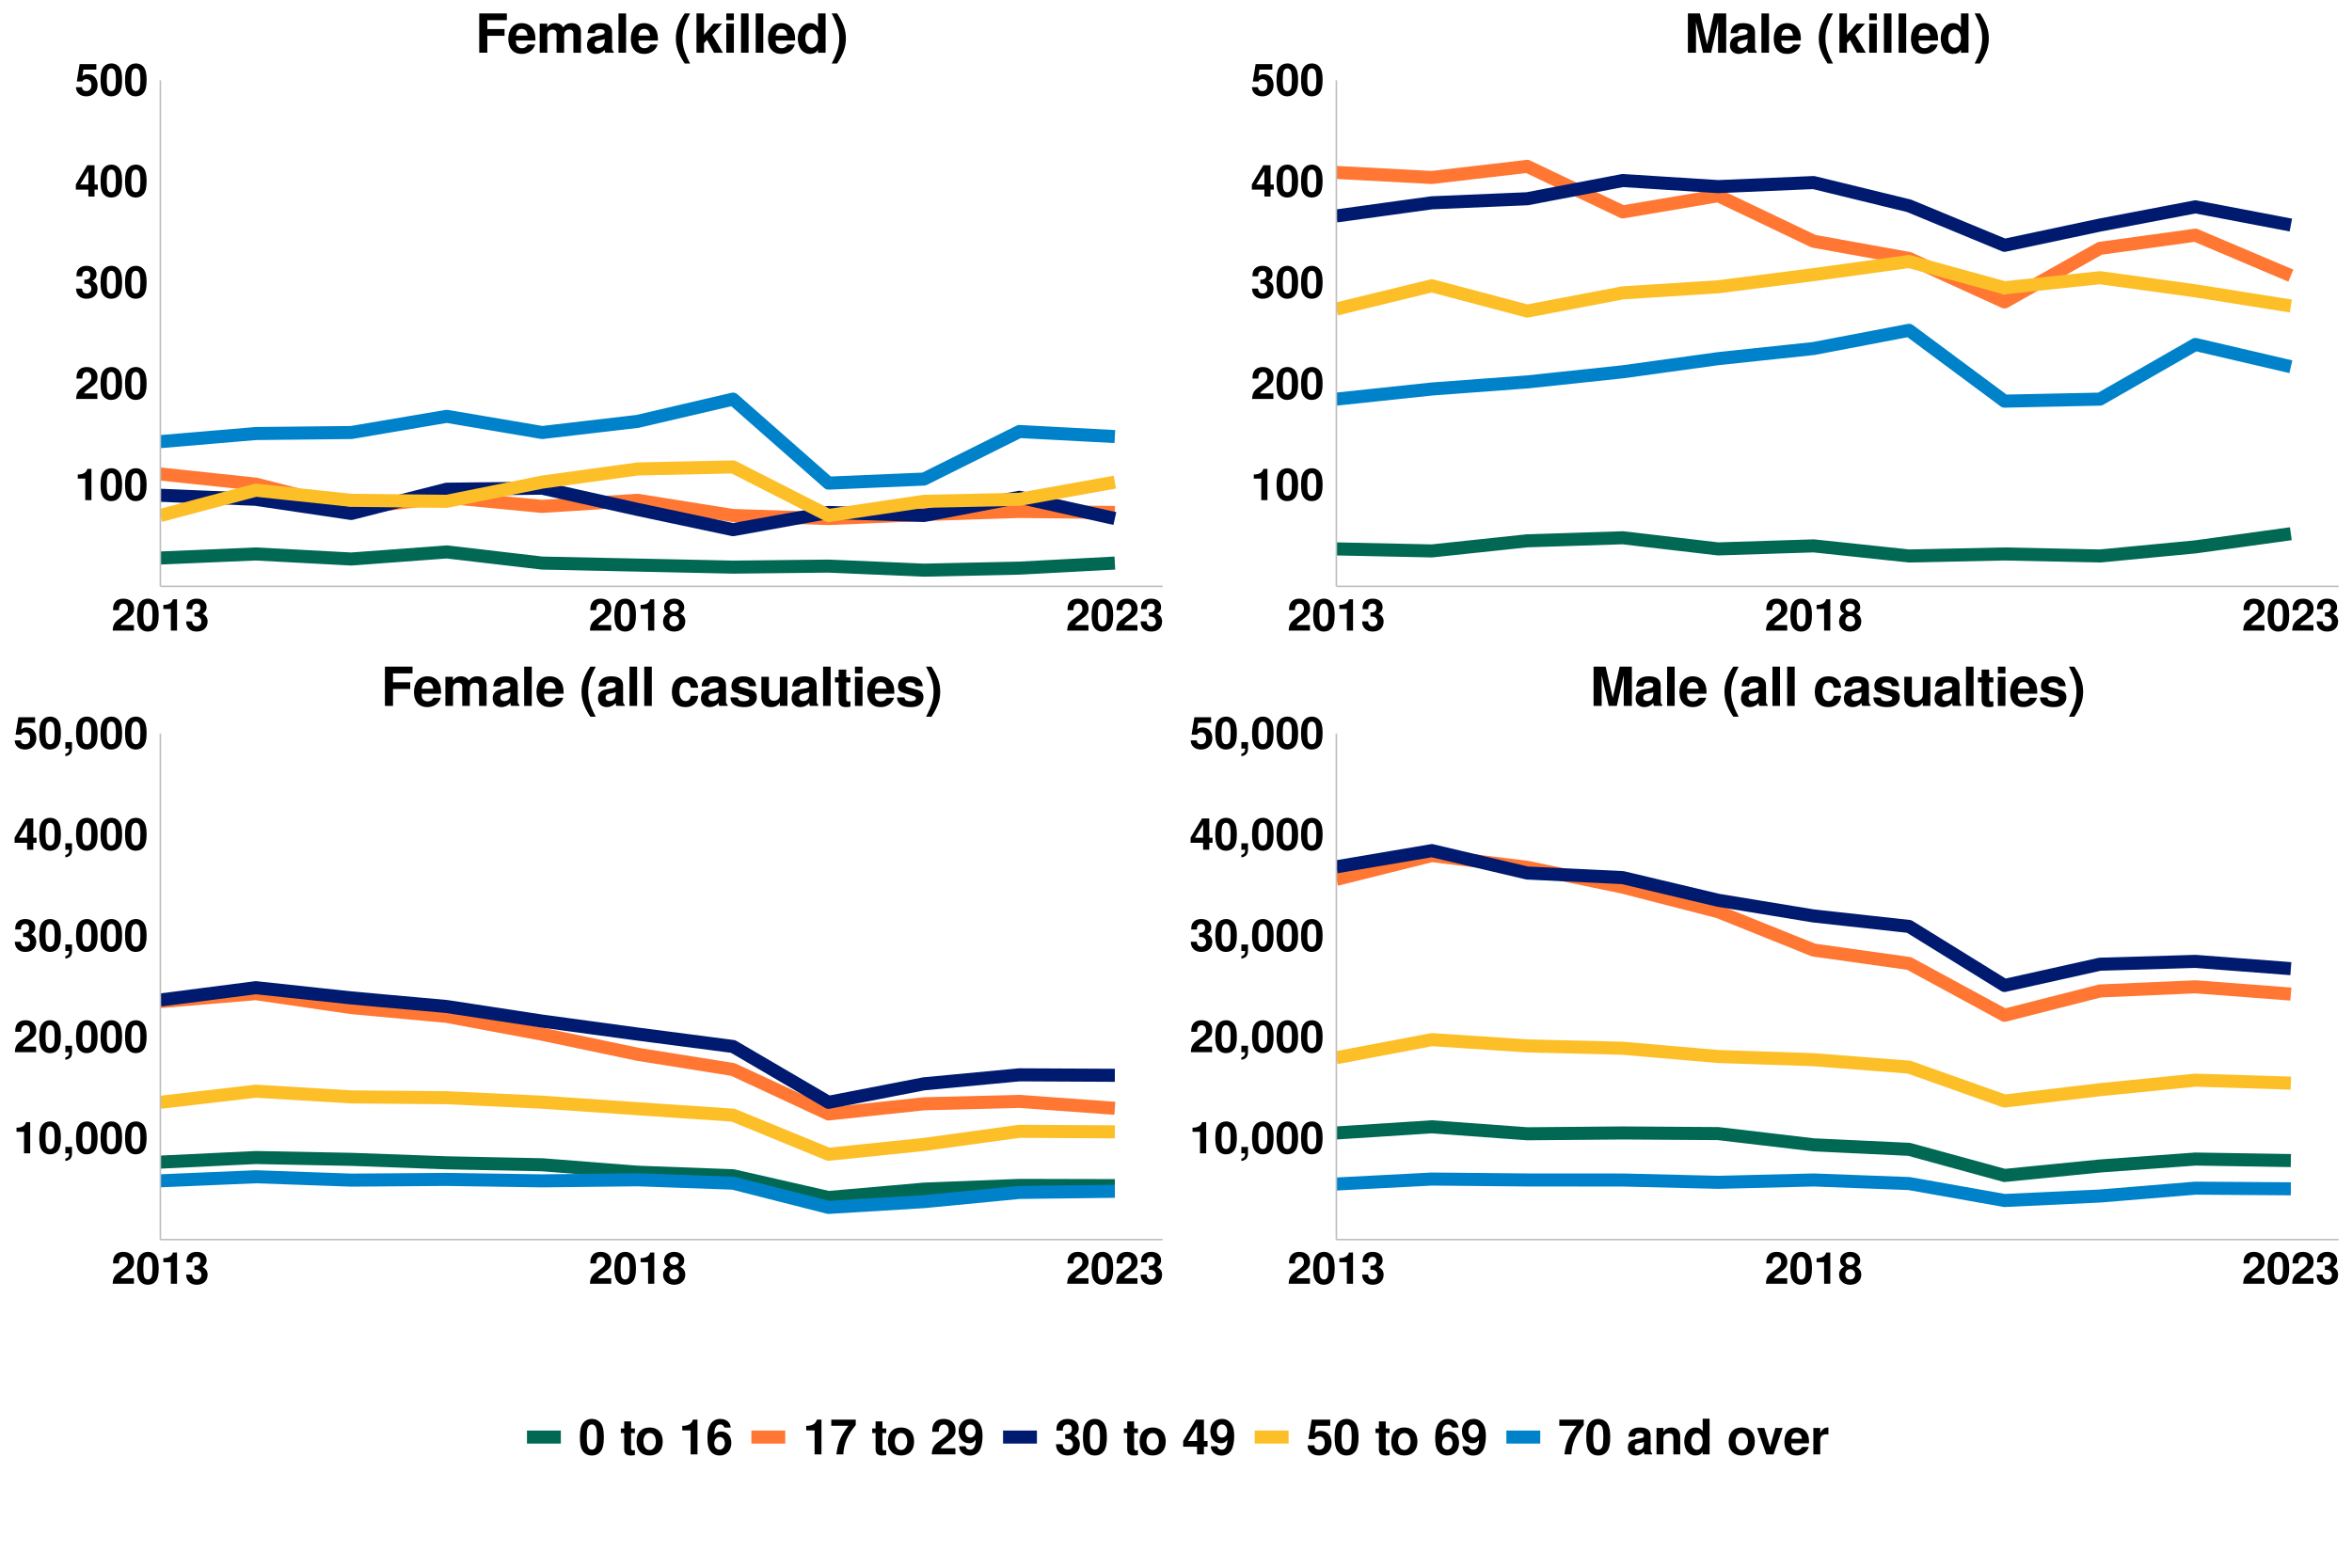 <?xml version="1.0" encoding="UTF-8"?>
<svg xmlns="http://www.w3.org/2000/svg" xmlns:xlink="http://www.w3.org/1999/xlink" width="960pt" height="640pt" viewBox="0 0 960 640" version="1.1">
<defs>
<g>
<symbol overflow="visible" id="glyph0-0">
<path style="stroke:none;" d=""/>
</symbol>
<symbol overflow="visible" id="glyph0-1">
<path style="stroke:none;" d="M 4.281 -8.797 L 4.281 0 L 6.797 0 L 6.797 -12.766 L 5.125 -12.766 C 4.734 -11.25 3.422 -10.469 1.219 -10.469 L 1.219 -8.797 Z M 4.281 -8.797 "/>
</symbol>
<symbol overflow="visible" id="glyph0-2">
<path style="stroke:none;" d="M 4.906 -13.031 C 3.547 -13.031 2.375 -12.453 1.609 -11.391 C 0.859 -10.406 0.516 -8.781 0.516 -6.297 C 0.516 -4.031 0.812 -2.453 1.422 -1.469 C 2.172 -0.25 3.422 0.406 4.906 0.406 C 6.297 0.406 7.438 -0.141 8.219 -1.203 C 8.953 -2.203 9.312 -3.828 9.312 -6.234 C 9.312 -8.562 9.016 -10.156 8.406 -11.141 C 7.656 -12.359 6.406 -13.031 4.906 -13.031 Z M 4.906 -11 C 5.562 -11 6.078 -10.641 6.391 -9.969 C 6.641 -9.438 6.781 -8.047 6.781 -6.281 C 6.781 -4.844 6.656 -3.438 6.469 -2.922 C 6.172 -2.156 5.641 -1.75 4.906 -1.75 C 4.25 -1.75 3.75 -2.094 3.438 -2.734 C 3.188 -3.281 3.047 -4.609 3.047 -6.312 C 3.047 -7.828 3.172 -9.266 3.359 -9.797 C 3.641 -10.562 4.188 -11 4.906 -11 Z M 4.906 -11 "/>
</symbol>
<symbol overflow="visible" id="glyph0-3">
<path style="stroke:none;" d="M 9.219 -2.25 L 3.797 -2.25 C 4.141 -2.938 4.531 -3.312 6.406 -4.656 C 8.625 -6.281 9.266 -7.234 9.266 -8.984 C 9.266 -11.453 7.562 -13.031 4.891 -13.031 C 2.25 -13.031 0.703 -11.469 0.703 -8.766 L 0.703 -8.312 L 3.125 -8.312 L 3.125 -8.734 C 3.125 -10.156 3.797 -10.984 4.953 -10.984 C 6.062 -10.984 6.75 -10.203 6.75 -8.922 C 6.75 -7.5 6.312 -6.984 3.469 -4.969 C 1.312 -3.484 0.641 -2.375 0.547 0 L 9.219 0 Z M 9.219 -2.25 "/>
</symbol>
<symbol overflow="visible" id="glyph0-4">
<path style="stroke:none;" d="M 3.906 -5.703 C 4.875 -5.703 4.938 -5.703 5.375 -5.578 C 6.234 -5.344 6.766 -4.609 6.766 -3.672 C 6.766 -2.531 5.969 -1.75 4.875 -1.75 C 3.688 -1.75 3.047 -2.438 2.969 -3.75 L 0.516 -3.75 C 0.547 -1.188 2.203 0.406 4.828 0.406 C 7.547 0.406 9.281 -1.188 9.281 -3.672 C 9.281 -5.172 8.641 -6.141 7.203 -6.844 C 8.375 -7.578 8.875 -8.391 8.875 -9.562 C 8.875 -11.688 7.297 -13.031 4.828 -13.031 C 2.969 -13.031 1.547 -12.219 0.984 -10.828 C 0.75 -10.219 0.688 -9.812 0.688 -8.75 L 3.031 -8.75 C 3.047 -9.438 3.094 -9.781 3.219 -10.094 C 3.453 -10.656 4.031 -11 4.766 -11 C 5.781 -11 6.359 -10.391 6.359 -9.328 C 6.359 -8.031 5.609 -7.391 4.125 -7.391 L 3.906 -7.391 Z M 3.906 -5.703 "/>
</symbol>
<symbol overflow="visible" id="glyph0-5">
<path style="stroke:none;" d="M 9.391 -4.906 L 8.062 -4.906 L 8.062 -12.766 L 5.094 -12.766 L 0.438 -4.953 L 0.438 -2.828 L 5.547 -2.828 L 5.547 0 L 8.062 0 L 8.062 -2.828 L 9.391 -2.828 Z M 5.547 -4.906 L 2.219 -4.906 L 5.547 -10.375 Z M 5.547 -4.906 "/>
</symbol>
<symbol overflow="visible" id="glyph0-6">
<path style="stroke:none;" d="M 8.797 -12.766 L 1.984 -12.766 L 0.844 -5.656 L 3.109 -5.656 C 3.391 -6.281 3.953 -6.625 4.734 -6.625 C 6.016 -6.625 6.781 -5.703 6.781 -4.156 C 6.781 -2.656 6.016 -1.75 4.734 -1.75 C 3.641 -1.75 3.031 -2.297 2.969 -3.328 L 0.484 -3.328 C 0.516 -1.094 2.219 0.406 4.703 0.406 C 7.438 0.406 9.312 -1.453 9.312 -4.219 C 9.312 -6.844 7.688 -8.625 5.328 -8.625 C 4.484 -8.625 3.859 -8.406 3.109 -7.844 L 3.531 -10.516 L 8.797 -10.516 Z M 8.797 -12.766 "/>
</symbol>
<symbol overflow="visible" id="glyph0-7">
<path style="stroke:none;" d="M 7.359 -6.953 C 7.797 -7.188 7.984 -7.312 8.188 -7.484 C 8.719 -7.969 9.016 -8.75 9.016 -9.578 C 9.016 -11.578 7.297 -13.031 4.938 -13.031 C 2.562 -13.031 0.828 -11.578 0.828 -9.562 C 0.828 -8.328 1.328 -7.562 2.484 -6.953 C 1.016 -6.141 0.391 -5.188 0.391 -3.672 C 0.391 -1.266 2.25 0.406 4.938 0.406 C 7.594 0.406 9.453 -1.266 9.453 -3.672 C 9.453 -5.188 8.844 -6.141 7.359 -6.953 Z M 4.953 -11 C 6.062 -11 6.844 -10.312 6.844 -9.328 C 6.844 -8.359 6.047 -7.656 4.953 -7.656 C 3.812 -7.656 3.047 -8.328 3.047 -9.344 C 3.047 -10.312 3.812 -11 4.953 -11 Z M 4.906 -5.938 C 6.156 -5.938 6.938 -5.109 6.938 -3.781 C 6.938 -2.562 6.141 -1.75 4.906 -1.75 C 3.688 -1.75 2.922 -2.562 2.922 -3.812 C 2.922 -5.109 3.688 -5.938 4.906 -5.938 Z M 4.906 -5.938 "/>
</symbol>
<symbol overflow="visible" id="glyph0-8">
<path style="stroke:none;" d="M 1.156 -2.625 L 1.156 0 L 2.703 0 C 2.734 1.219 2.234 1.922 1.156 2.125 L 1.156 3.125 C 3.078 2.844 3.922 1.812 3.859 -0.156 L 3.859 -2.625 Z M 1.156 -2.625 "/>
</symbol>
<symbol overflow="visible" id="glyph1-0">
<path style="stroke:none;" d=""/>
</symbol>
<symbol overflow="visible" id="glyph1-1">
<path style="stroke:none;" d="M 4.922 -6.906 L 11.953 -6.906 L 11.953 -9.656 L 4.922 -9.656 L 4.922 -13.281 L 12.891 -13.281 L 12.891 -16.031 L 1.625 -16.031 L 1.625 0 L 4.922 0 Z M 4.922 -6.906 "/>
</symbol>
<symbol overflow="visible" id="glyph1-2">
<path style="stroke:none;" d="M 11.531 -4.969 C 11.547 -5.234 11.547 -5.344 11.547 -5.5 C 11.547 -6.688 11.375 -7.781 11.094 -8.625 C 10.297 -10.781 8.375 -12.078 5.984 -12.078 C 2.578 -12.078 0.484 -9.609 0.484 -5.625 C 0.484 -1.828 2.547 0.5 5.922 0.5 C 8.578 0.5 10.734 -0.984 11.422 -3.344 L 8.375 -3.344 C 8.016 -2.391 7.156 -1.844 6.031 -1.844 C 5.141 -1.844 4.438 -2.219 4 -2.875 C 3.719 -3.328 3.609 -3.844 3.562 -4.969 Z M 3.609 -7.016 C 3.812 -8.844 4.578 -9.719 5.938 -9.719 C 7.344 -9.719 8.188 -8.781 8.344 -7.016 Z M 3.609 -7.016 "/>
</symbol>
<symbol overflow="visible" id="glyph1-3">
<path style="stroke:none;" d="M 1.312 -11.875 L 1.312 0 L 4.406 0 L 4.406 -7.125 C 4.406 -8.609 5.188 -9.453 6.516 -9.453 C 7.547 -9.453 8.188 -8.859 8.188 -7.922 L 8.188 0 L 11.266 0 L 11.266 -7.125 C 11.266 -8.578 12.062 -9.453 13.375 -9.453 C 14.406 -9.453 15.047 -8.859 15.047 -7.922 L 15.047 0 L 18.125 0 L 18.125 -8.406 C 18.125 -10.719 16.719 -12.078 14.344 -12.078 C 12.828 -12.078 11.797 -11.547 10.875 -10.312 C 10.297 -11.438 9.109 -12.078 7.641 -12.078 C 6.266 -12.078 5.391 -11.641 4.375 -10.406 L 4.375 -11.875 Z M 1.312 -11.875 "/>
</symbol>
<symbol overflow="visible" id="glyph1-4">
<path style="stroke:none;" d="M 11.531 -0.375 C 11 -0.875 10.828 -1.234 10.828 -1.828 L 10.828 -8.422 C 10.828 -10.844 9.172 -12.078 5.969 -12.078 C 2.75 -12.078 1.078 -10.719 0.875 -7.969 L 3.844 -7.969 C 4 -9.203 4.516 -9.594 6.031 -9.594 C 7.219 -9.594 7.812 -9.203 7.812 -8.406 C 7.812 -8.016 7.609 -7.672 7.281 -7.484 C 6.859 -7.266 6.859 -7.266 5.344 -7.016 L 4.109 -6.797 C 1.766 -6.406 0.609 -5.188 0.609 -3.062 C 0.609 -0.922 2.047 0.5 4.219 0.5 C 5.547 0.5 6.734 -0.047 7.828 -1.188 C 7.828 -0.578 7.891 -0.359 8.188 0 L 11.531 0 Z M 7.812 -4.781 C 7.812 -2.984 6.938 -1.984 5.375 -1.984 C 4.328 -1.984 3.703 -2.531 3.703 -3.406 C 3.703 -4.328 4.188 -4.781 5.453 -5.031 L 6.516 -5.234 C 7.328 -5.391 7.453 -5.438 7.812 -5.609 Z M 7.812 -4.781 "/>
</symbol>
<symbol overflow="visible" id="glyph1-5">
<path style="stroke:none;" d="M 4.547 -16.031 L 1.469 -16.031 L 1.469 0 L 4.547 0 Z M 4.547 -16.031 "/>
</symbol>
<symbol overflow="visible" id="glyph1-6">
<path style="stroke:none;" d=""/>
</symbol>
<symbol overflow="visible" id="glyph1-7">
<path style="stroke:none;" d="M 4.469 -16.031 C 1.938 -12.203 0.875 -9.219 0.875 -5.828 C 0.875 -2.422 1.938 0.578 4.469 4.406 L 6.672 4.406 C 4.312 -0.125 3.594 -2.578 3.594 -5.828 C 3.594 -9.062 4.328 -11.547 6.672 -16.031 Z M 4.469 -16.031 "/>
</symbol>
<symbol overflow="visible" id="glyph1-8">
<path style="stroke:none;" d="M 4.375 -7.266 L 4.375 -16.031 L 1.297 -16.031 L 1.297 0 L 4.375 0 L 4.375 -3.891 L 5.609 -5.234 L 8.453 0 L 12.062 0 L 7.719 -7.391 L 11.766 -11.875 L 8.266 -11.875 Z M 4.375 -7.266 "/>
</symbol>
<symbol overflow="visible" id="glyph1-9">
<path style="stroke:none;" d="M 4.547 -11.875 L 1.469 -11.875 L 1.469 0 L 4.547 0 Z M 4.547 -16.031 L 1.469 -16.031 L 1.469 -13.281 L 4.547 -13.281 Z M 4.547 -16.031 "/>
</symbol>
<symbol overflow="visible" id="glyph1-10">
<path style="stroke:none;" d="M 8.906 0 L 11.984 0 L 11.984 -16.031 L 8.906 -16.031 L 8.906 -10.344 C 8.141 -11.531 7.125 -12.078 5.625 -12.078 C 2.797 -12.078 0.641 -9.344 0.641 -5.766 C 0.641 -4.156 1.125 -2.531 1.906 -1.391 C 2.734 -0.219 4.188 0.5 5.625 0.5 C 7.125 0.5 8.141 -0.016 8.906 -1.203 Z M 6.312 -9.5 C 7.875 -9.5 8.906 -8.016 8.906 -5.719 C 8.906 -3.562 7.859 -2.062 6.312 -2.062 C 4.781 -2.062 3.719 -3.594 3.719 -5.766 C 3.719 -7.984 4.781 -9.5 6.312 -9.5 Z M 6.312 -9.5 "/>
</symbol>
<symbol overflow="visible" id="glyph1-11">
<path style="stroke:none;" d="M 2.688 4.406 C 5.219 0.578 6.266 -2.422 6.266 -5.812 C 6.266 -9.219 5.219 -12.203 2.688 -16.031 L 0.484 -16.031 C 2.844 -11.5 3.562 -9.062 3.562 -5.812 C 3.562 -2.578 2.812 -0.094 0.484 4.406 Z M 2.688 4.406 "/>
</symbol>
<symbol overflow="visible" id="glyph1-12">
<path style="stroke:none;" d="M 4.75 -12.5 L 7.641 0 L 10.938 0 L 13.766 -12.5 L 13.766 0 L 17.078 0 L 17.078 -16.031 L 12.094 -16.031 L 9.281 -3.281 L 6.375 -16.031 L 1.453 -16.031 L 1.453 0 L 4.75 0 Z M 4.75 -12.5 "/>
</symbol>
<symbol overflow="visible" id="glyph1-13">
<path style="stroke:none;" d="M 11.484 -7.438 C 11.266 -10.344 9.344 -12.078 6.359 -12.078 C 2.797 -12.078 0.75 -9.75 0.75 -5.703 C 0.75 -1.781 2.797 0.5 6.312 0.5 C 9.203 0.5 11.203 -1.281 11.484 -4.109 L 8.531 -4.109 C 8.156 -2.578 7.547 -1.984 6.312 -1.984 C 4.75 -1.984 3.828 -3.359 3.828 -5.703 C 3.828 -6.844 4.047 -7.875 4.422 -8.578 C 4.781 -9.234 5.453 -9.594 6.344 -9.594 C 7.594 -9.594 8.188 -9 8.531 -7.438 Z M 11.484 -7.438 "/>
</symbol>
<symbol overflow="visible" id="glyph1-14">
<path style="stroke:none;" d="M 11.109 -8.047 C 11.062 -10.562 9.125 -12.078 5.938 -12.078 C 2.922 -12.078 1.062 -10.562 1.062 -8.125 C 1.062 -7.328 1.297 -6.641 1.719 -6.188 C 2.141 -5.766 2.516 -5.562 3.656 -5.188 L 7.328 -4.047 C 8.094 -3.812 8.359 -3.562 8.359 -3.078 C 8.359 -2.359 7.5 -1.906 6.078 -1.906 C 5.266 -1.906 4.641 -2.047 4.25 -2.328 C 3.922 -2.578 3.781 -2.812 3.656 -3.453 L 0.641 -3.453 C 0.719 -0.844 2.641 0.5 6.25 0.5 C 7.891 0.5 9.156 0.156 10.031 -0.547 C 10.906 -1.25 11.438 -2.359 11.438 -3.516 C 11.438 -5.062 10.672 -6.047 9.109 -6.516 L 5.219 -7.641 C 4.359 -7.891 4.141 -8.078 4.141 -8.562 C 4.141 -9.219 4.844 -9.656 5.922 -9.656 C 7.391 -9.656 8.125 -9.125 8.141 -8.047 Z M 11.109 -8.047 "/>
</symbol>
<symbol overflow="visible" id="glyph1-15">
<path style="stroke:none;" d="M 11.906 0 L 11.906 -11.875 L 8.828 -11.875 L 8.828 -4.438 C 8.828 -3.031 7.859 -2.109 6.344 -2.109 C 5.016 -2.109 4.359 -2.812 4.359 -4.25 L 4.359 -11.875 L 1.281 -11.875 L 1.281 -3.609 C 1.281 -0.969 2.703 0.5 5.266 0.5 C 6.859 0.5 7.938 -0.062 8.828 -1.406 L 8.828 0 Z M 11.906 0 "/>
</symbol>
<symbol overflow="visible" id="glyph1-16">
<path style="stroke:none;" d="M 6.625 -11.641 L 4.906 -11.641 L 4.906 -14.828 L 1.828 -14.828 L 1.828 -11.641 L 0.312 -11.641 L 0.312 -9.594 L 1.828 -9.594 L 1.828 -2.281 C 1.828 -0.422 2.812 0.5 4.844 0.5 C 5.547 0.5 6.047 0.438 6.625 0.266 L 6.625 -1.891 C 6.312 -1.844 6.156 -1.828 5.922 -1.828 C 5.109 -1.828 4.906 -2.062 4.906 -3.125 L 4.906 -9.594 L 6.625 -9.594 Z M 6.625 -11.641 "/>
</symbol>
<symbol overflow="visible" id="glyph2-0">
<path style="stroke:none;" d=""/>
</symbol>
<symbol overflow="visible" id="glyph2-1">
<path style="stroke:none;" d="M 5.453 -14.484 C 3.938 -14.484 2.641 -13.844 1.781 -12.656 C 0.953 -11.562 0.578 -9.766 0.578 -7 C 0.578 -4.484 0.906 -2.719 1.578 -1.641 C 2.422 -0.281 3.797 0.453 5.453 0.453 C 7 0.453 8.266 -0.156 9.141 -1.344 C 9.938 -2.438 10.344 -4.266 10.344 -6.922 C 10.344 -9.516 10.016 -11.281 9.344 -12.375 C 8.5 -13.734 7.125 -14.484 5.453 -14.484 Z M 5.453 -12.219 C 6.188 -12.219 6.766 -11.812 7.094 -11.078 C 7.375 -10.484 7.547 -8.938 7.547 -6.984 C 7.547 -5.375 7.406 -3.812 7.188 -3.234 C 6.859 -2.406 6.266 -1.938 5.453 -1.938 C 4.719 -1.938 4.156 -2.312 3.812 -3.047 C 3.547 -3.641 3.375 -5.125 3.375 -7.016 C 3.375 -8.703 3.516 -10.297 3.734 -10.875 C 4.047 -11.734 4.656 -12.219 5.453 -12.219 Z M 5.453 -12.219 "/>
</symbol>
<symbol overflow="visible" id="glyph2-2">
<path style="stroke:none;" d=""/>
</symbol>
<symbol overflow="visible" id="glyph2-3">
<path style="stroke:none;" d="M 6.016 -10.578 L 4.453 -10.578 L 4.453 -13.484 L 1.656 -13.484 L 1.656 -10.578 L 0.281 -10.578 L 0.281 -8.719 L 1.656 -8.719 L 1.656 -2.078 C 1.656 -0.375 2.562 0.453 4.406 0.453 C 5.047 0.453 5.5 0.406 6.016 0.234 L 6.016 -1.719 C 5.734 -1.688 5.594 -1.656 5.375 -1.656 C 4.641 -1.656 4.453 -1.875 4.453 -2.844 L 4.453 -8.719 L 6.016 -8.719 Z M 6.016 -10.578 "/>
</symbol>
<symbol overflow="visible" id="glyph2-4">
<path style="stroke:none;" d="M 6.016 -10.984 C 2.719 -10.984 0.703 -8.797 0.703 -5.266 C 0.703 -1.703 2.719 0.453 6.047 0.453 C 9.344 0.453 11.375 -1.703 11.375 -5.188 C 11.375 -8.844 9.406 -10.984 6.016 -10.984 Z M 6.047 -8.719 C 7.578 -8.719 8.578 -7.344 8.578 -5.219 C 8.578 -3.203 7.547 -1.797 6.047 -1.797 C 4.516 -1.797 3.5 -3.188 3.5 -5.266 C 3.5 -7.344 4.516 -8.719 6.047 -8.719 Z M 6.047 -8.719 "/>
</symbol>
<symbol overflow="visible" id="glyph2-5">
<path style="stroke:none;" d="M 4.766 -9.781 L 4.766 0 L 7.562 0 L 7.562 -14.188 L 5.703 -14.188 C 5.266 -12.5 3.797 -11.641 1.359 -11.641 L 1.359 -9.781 Z M 4.766 -9.781 "/>
</symbol>
<symbol overflow="visible" id="glyph2-6">
<path style="stroke:none;" d="M 10.141 -10.953 C 10 -11.875 9.812 -12.344 9.453 -12.859 C 8.719 -13.875 7.422 -14.484 5.875 -14.484 C 4.125 -14.484 2.688 -13.703 1.812 -12.281 C 0.984 -10.906 0.641 -9.312 0.641 -6.734 C 0.641 -4.297 0.938 -2.781 1.656 -1.641 C 2.484 -0.312 3.953 0.453 5.641 0.453 C 8.453 0.453 10.375 -1.641 10.375 -4.734 C 10.375 -7.453 8.703 -9.344 6.266 -9.344 C 5.094 -9.344 4.312 -9 3.438 -8.078 L 3.453 -8.375 C 3.5 -9.703 3.562 -10.125 3.766 -10.656 C 4.141 -11.703 4.812 -12.219 5.797 -12.219 C 6.703 -12.219 7.188 -11.859 7.547 -10.953 Z M 5.562 -7.125 C 6.875 -7.125 7.719 -6.125 7.719 -4.547 C 7.719 -3.047 6.797 -1.938 5.562 -1.938 C 4.281 -1.938 3.406 -2.984 3.406 -4.5 C 3.406 -6.047 4.281 -7.125 5.562 -7.125 Z M 5.562 -7.125 "/>
</symbol>
<symbol overflow="visible" id="glyph2-7">
<path style="stroke:none;" d="M 10.562 -14.188 L 0.578 -14.188 L 0.578 -11.688 L 7.641 -11.688 C 6.781 -10.766 5.078 -8.188 4.516 -6.938 C 3.547 -4.875 3.047 -3.016 2.656 0 L 5.484 0 C 5.734 -4.484 7.203 -7.922 10.562 -11.984 Z M 10.562 -14.188 "/>
</symbol>
<symbol overflow="visible" id="glyph2-8">
<path style="stroke:none;" d="M 10.234 -2.5 L 4.219 -2.5 C 4.594 -3.266 5.047 -3.688 7.125 -5.188 C 9.578 -6.984 10.297 -8.047 10.297 -9.984 C 10.297 -12.719 8.406 -14.484 5.438 -14.484 C 2.5 -14.484 0.781 -12.734 0.781 -9.734 L 0.781 -9.234 L 3.484 -9.234 L 3.484 -9.703 C 3.484 -11.281 4.219 -12.203 5.5 -12.203 C 6.734 -12.203 7.5 -11.344 7.5 -9.922 C 7.5 -8.344 7.016 -7.766 3.859 -5.516 C 1.453 -3.875 0.719 -2.641 0.594 0 L 10.234 0 Z M 10.234 -2.5 "/>
</symbol>
<symbol overflow="visible" id="glyph2-9">
<path style="stroke:none;" d="M 0.766 -3.297 C 0.812 -1.125 2.656 0.484 5.094 0.484 C 6.922 0.484 8.297 -0.281 9.141 -1.719 C 9.875 -2.984 10.312 -5.125 10.312 -7.406 C 10.312 -9.484 10 -11.078 9.344 -12.156 C 8.438 -13.688 7.047 -14.484 5.344 -14.484 C 2.5 -14.484 0.562 -12.438 0.562 -9.484 C 0.562 -6.562 2.281 -4.562 4.797 -4.562 C 5.516 -4.562 6.203 -4.766 6.641 -5.078 C 6.906 -5.266 7.062 -5.438 7.516 -5.953 C 7.516 -3.219 6.766 -1.922 5.188 -1.922 C 4.188 -1.922 3.516 -2.453 3.453 -3.297 Z M 5.266 -12.203 C 6.625 -12.203 7.453 -11.156 7.453 -9.484 C 7.453 -7.922 6.594 -6.875 5.297 -6.875 C 4.016 -6.875 3.219 -7.875 3.219 -9.516 C 3.219 -11.156 4 -12.203 5.266 -12.203 Z M 5.266 -12.203 "/>
</symbol>
<symbol overflow="visible" id="glyph2-10">
<path style="stroke:none;" d="M 4.344 -6.344 C 5.422 -6.344 5.484 -6.344 5.984 -6.203 C 6.922 -5.938 7.516 -5.125 7.516 -4.078 C 7.516 -2.812 6.641 -1.938 5.422 -1.938 C 4.094 -1.938 3.375 -2.703 3.297 -4.156 L 0.578 -4.156 C 0.594 -1.312 2.438 0.453 5.359 0.453 C 8.375 0.453 10.312 -1.312 10.312 -4.078 C 10.312 -5.734 9.594 -6.812 8 -7.594 C 9.297 -8.422 9.859 -9.312 9.859 -10.625 C 9.859 -12.984 8.094 -14.484 5.359 -14.484 C 3.297 -14.484 1.719 -13.578 1.094 -12.047 C 0.844 -11.359 0.766 -10.906 0.766 -9.719 L 3.359 -9.719 C 3.375 -10.484 3.438 -10.859 3.578 -11.219 C 3.844 -11.844 4.484 -12.219 5.297 -12.219 C 6.422 -12.219 7.062 -11.547 7.062 -10.359 C 7.062 -8.922 6.234 -8.219 4.578 -8.219 L 4.344 -8.219 Z M 4.344 -6.344 "/>
</symbol>
<symbol overflow="visible" id="glyph2-11">
<path style="stroke:none;" d="M 10.438 -5.453 L 8.953 -5.453 L 8.953 -14.188 L 5.656 -14.188 L 0.484 -5.5 L 0.484 -3.141 L 6.156 -3.141 L 6.156 0 L 8.953 0 L 8.953 -3.141 L 10.438 -3.141 Z M 6.156 -5.453 L 2.453 -5.453 L 6.156 -11.516 Z M 6.156 -5.453 "/>
</symbol>
<symbol overflow="visible" id="glyph2-12">
<path style="stroke:none;" d="M 9.781 -14.188 L 2.203 -14.188 L 0.938 -6.281 L 3.453 -6.281 C 3.766 -6.984 4.406 -7.359 5.266 -7.359 C 6.688 -7.359 7.547 -6.344 7.547 -4.625 C 7.547 -2.953 6.688 -1.938 5.266 -1.938 C 4.047 -1.938 3.359 -2.562 3.297 -3.703 L 0.547 -3.703 C 0.578 -1.219 2.453 0.453 5.219 0.453 C 8.266 0.453 10.344 -1.625 10.344 -4.688 C 10.344 -7.594 8.547 -9.578 5.922 -9.578 C 4.984 -9.578 4.281 -9.344 3.453 -8.719 L 3.922 -11.688 L 9.781 -11.688 Z M 9.781 -14.188 "/>
</symbol>
<symbol overflow="visible" id="glyph2-13">
<path style="stroke:none;" d="M 10.484 -0.344 C 10 -0.797 9.844 -1.125 9.844 -1.656 L 9.844 -7.656 C 9.844 -9.859 8.344 -10.984 5.422 -10.984 C 2.5 -10.984 0.984 -9.734 0.797 -7.234 L 3.5 -7.234 C 3.641 -8.359 4.094 -8.719 5.484 -8.719 C 6.562 -8.719 7.094 -8.359 7.094 -7.641 C 7.094 -7.281 6.922 -6.984 6.625 -6.797 C 6.234 -6.594 6.234 -6.594 4.859 -6.375 L 3.734 -6.188 C 1.594 -5.812 0.562 -4.719 0.562 -2.781 C 0.562 -0.844 1.859 0.453 3.844 0.453 C 5.047 0.453 6.125 -0.047 7.125 -1.078 C 7.125 -0.516 7.188 -0.312 7.438 0 L 10.484 0 Z M 7.094 -4.344 C 7.094 -2.719 6.297 -1.797 4.875 -1.797 C 3.938 -1.797 3.359 -2.297 3.359 -3.094 C 3.359 -3.938 3.797 -4.344 4.953 -4.578 L 5.922 -4.766 C 6.656 -4.906 6.781 -4.938 7.094 -5.094 Z M 7.094 -4.344 "/>
</symbol>
<symbol overflow="visible" id="glyph2-14">
<path style="stroke:none;" d="M 1.266 -10.797 L 1.266 0 L 4.062 0 L 4.062 -6.484 C 4.062 -7.766 4.938 -8.594 6.312 -8.594 C 7.516 -8.594 8.125 -7.938 8.125 -6.656 L 8.125 0 L 10.922 0 L 10.922 -7.234 C 10.922 -9.641 9.625 -10.984 7.297 -10.984 C 5.844 -10.984 4.859 -10.453 4.062 -9.234 L 4.062 -10.797 Z M 1.266 -10.797 "/>
</symbol>
<symbol overflow="visible" id="glyph2-15">
<path style="stroke:none;" d="M 8.094 0 L 10.906 0 L 10.906 -14.578 L 8.094 -14.578 L 8.094 -9.406 C 7.406 -10.484 6.484 -10.984 5.125 -10.984 C 2.547 -10.984 0.578 -8.5 0.578 -5.234 C 0.578 -3.781 1.016 -2.297 1.734 -1.266 C 2.484 -0.203 3.797 0.453 5.125 0.453 C 6.484 0.453 7.406 -0.016 8.094 -1.094 Z M 5.734 -8.641 C 7.156 -8.641 8.094 -7.281 8.094 -5.203 C 8.094 -3.234 7.141 -1.875 5.734 -1.875 C 4.344 -1.875 3.375 -3.266 3.375 -5.234 C 3.375 -7.266 4.344 -8.641 5.734 -8.641 Z M 5.734 -8.641 "/>
</symbol>
<symbol overflow="visible" id="glyph2-16">
<path style="stroke:none;" d="M 7 0 L 10.719 -10.797 L 7.766 -10.797 L 5.578 -2.906 L 3.234 -10.797 L 0.281 -10.797 L 4.062 0 Z M 7 0 "/>
</symbol>
<symbol overflow="visible" id="glyph2-17">
<path style="stroke:none;" d="M 10.484 -4.516 C 10.5 -4.766 10.5 -4.859 10.5 -5 C 10.5 -6.078 10.344 -7.078 10.078 -7.844 C 9.359 -9.797 7.625 -10.984 5.438 -10.984 C 2.344 -10.984 0.438 -8.734 0.438 -5.125 C 0.438 -1.656 2.312 0.453 5.375 0.453 C 7.797 0.453 9.766 -0.906 10.375 -3.047 L 7.625 -3.047 C 7.281 -2.188 6.5 -1.688 5.484 -1.688 C 4.688 -1.688 4.047 -2.016 3.641 -2.625 C 3.375 -3.016 3.281 -3.5 3.234 -4.516 Z M 3.281 -6.375 C 3.453 -8.047 4.156 -8.844 5.406 -8.844 C 6.688 -8.844 7.438 -7.984 7.578 -6.375 Z M 3.281 -6.375 "/>
</symbol>
<symbol overflow="visible" id="glyph2-18">
<path style="stroke:none;" d="M 1.266 -10.797 L 1.266 0 L 4.062 0 L 4.062 -5.734 C 4.062 -7.375 4.875 -8.203 6.516 -8.203 C 6.812 -8.203 7.016 -8.188 7.406 -8.125 L 7.406 -10.953 C 7.234 -10.984 7.188 -10.984 7.062 -10.984 C 5.781 -10.984 4.688 -10.141 4.062 -8.688 L 4.062 -10.797 Z M 1.266 -10.797 "/>
</symbol>
</g>
<clipPath id="clip1">
  <path d="M 0 0 L 480 0 L 480 266.668 L 0 266.668 Z M 0 0 "/>
</clipPath>
<clipPath id="clip2">
  <path d="M 65.453 222 L 458 222 L 458 236 L 65.453 236 Z M 65.453 222 "/>
</clipPath>
<clipPath id="clip3">
  <path d="M 65.453 190 L 458 190 L 458 215 L 65.453 215 Z M 65.453 190 "/>
</clipPath>
<clipPath id="clip4">
  <path d="M 65.453 196 L 458 196 L 458 219 L 65.453 219 Z M 65.453 196 "/>
</clipPath>
<clipPath id="clip5">
  <path d="M 65.453 187 L 458 187 L 458 214 L 65.453 214 Z M 65.453 187 "/>
</clipPath>
<clipPath id="clip6">
  <path d="M 65.453 160 L 458 160 L 458 200 L 65.453 200 Z M 65.453 160 "/>
</clipPath>
<clipPath id="clip7">
  <path d="M 480 0 L 960 0 L 960 266.668 L 480 266.668 Z M 480 0 "/>
</clipPath>
<clipPath id="clip8">
  <path d="M 545.453 215 L 938 215 L 938 230 L 545.453 230 Z M 545.453 215 "/>
</clipPath>
<clipPath id="clip9">
  <path d="M 545.453 65 L 938 65 L 938 126 L 545.453 126 Z M 545.453 65 "/>
</clipPath>
<clipPath id="clip10">
  <path d="M 545.453 71 L 938 71 L 938 103 L 545.453 103 Z M 545.453 71 "/>
</clipPath>
<clipPath id="clip11">
  <path d="M 545.453 104 L 938 104 L 938 130 L 545.453 130 Z M 545.453 104 "/>
</clipPath>
<clipPath id="clip12">
  <path d="M 545.453 132 L 938 132 L 938 167 L 545.453 167 Z M 545.453 132 "/>
</clipPath>
<clipPath id="clip13">
  <path d="M 0 266.668 L 480 266.668 L 480 533.336 L 0 533.336 Z M 0 266.668 "/>
</clipPath>
<clipPath id="clip14">
  <path d="M 65.453 469 L 458 469 L 458 492 L 65.453 492 Z M 65.453 469 "/>
</clipPath>
<clipPath id="clip15">
  <path d="M 65.453 402 L 458 402 L 458 458 L 65.453 458 Z M 65.453 402 "/>
</clipPath>
<clipPath id="clip16">
  <path d="M 65.453 400 L 458 400 L 458 453 L 65.453 453 Z M 65.453 400 "/>
</clipPath>
<clipPath id="clip17">
  <path d="M 65.453 442 L 458 442 L 458 474 L 65.453 474 Z M 65.453 442 "/>
</clipPath>
<clipPath id="clip18">
  <path d="M 65.453 477 L 458 477 L 458 496 L 65.453 496 Z M 65.453 477 "/>
</clipPath>
<clipPath id="clip19">
  <path d="M 480 266.668 L 960 266.668 L 960 533.336 L 480 533.336 Z M 480 266.668 "/>
</clipPath>
<clipPath id="clip20">
  <path d="M 545.453 457 L 938 457 L 938 483 L 545.453 483 Z M 545.453 457 "/>
</clipPath>
<clipPath id="clip21">
  <path d="M 545.453 346 L 938 346 L 938 418 L 545.453 418 Z M 545.453 346 "/>
</clipPath>
<clipPath id="clip22">
  <path d="M 545.453 344 L 938 344 L 938 405 L 545.453 405 Z M 545.453 344 "/>
</clipPath>
<clipPath id="clip23">
  <path d="M 545.453 421 L 938 421 L 938 453 L 545.453 453 Z M 545.453 421 "/>
</clipPath>
<clipPath id="clip24">
  <path d="M 545.453 478 L 938 478 L 938 493 L 545.453 493 Z M 545.453 478 "/>
</clipPath>
</defs>
<g id="surface4251">
<rect x="0" y="0" width="960" height="640" style="fill:rgb(100%,100%,100%);fill-opacity:1;stroke:none;"/>
<g clip-path="url(#clip1)" clip-rule="nonzero">
<path style="fill-rule:nonzero;fill:rgb(100%,100%,100%);fill-opacity:1;stroke-width:1.067;stroke-linecap:round;stroke-linejoin:round;stroke:rgb(100%,100%,100%);stroke-opacity:1;stroke-miterlimit:10;" d="M 0 266.668 L 480 266.668 L 480 0 L 0 0 Z M 0 266.668 "/>
</g>
<g clip-path="url(#clip2)" clip-rule="nonzero">
<path style="fill:none;stroke-width:5.335;stroke-linecap:butt;stroke-linejoin:round;stroke:rgb(0%,40.784%,32.549%);stroke-opacity:1;stroke-miterlimit:10;" d="M 65.453 227.805 L 104.414 226.152 L 143.371 228.215 L 182.332 225.324 L 221.289 229.871 L 260.25 230.695 L 299.207 231.523 L 338.164 231.109 L 377.125 232.762 L 416.082 231.934 L 455.043 229.871 "/>
</g>
<g clip-path="url(#clip3)" clip-rule="nonzero">
<path style="fill:none;stroke-width:5.335;stroke-linecap:butt;stroke-linejoin:round;stroke:rgb(100%,46.667%,20%);stroke-opacity:1;stroke-miterlimit:10;" d="M 65.453 193.512 L 104.414 197.645 L 143.371 207.559 L 182.332 203.016 L 221.289 206.734 L 260.25 204.254 L 299.207 210.453 L 338.164 211.691 L 377.125 210.039 L 416.082 208.801 L 455.043 209.211 "/>
</g>
<g clip-path="url(#clip4)" clip-rule="nonzero">
<path style="fill:none;stroke-width:5.335;stroke-linecap:butt;stroke-linejoin:round;stroke:rgb(0%,10.196%,43.922%);stroke-opacity:1;stroke-miterlimit:10;" d="M 65.453 202.188 L 104.414 203.84 L 143.371 209.625 L 182.332 199.711 L 221.289 199.297 L 260.25 207.973 L 299.207 216.234 L 338.164 209.211 L 377.125 210.453 L 416.082 203.016 L 455.043 211.691 "/>
</g>
<g clip-path="url(#clip5)" clip-rule="nonzero">
<path style="fill:none;stroke-width:5.335;stroke-linecap:butt;stroke-linejoin:round;stroke:rgb(99.216%,74.902%,15.294%);stroke-opacity:1;stroke-miterlimit:10;" d="M 65.453 210.453 L 104.414 200.121 L 143.371 204.254 L 182.332 204.668 L 221.289 196.816 L 260.25 191.445 L 299.207 190.621 L 338.164 210.453 L 377.125 204.668 L 416.082 203.84 L 455.043 196.816 "/>
</g>
<g clip-path="url(#clip6)" clip-rule="nonzero">
<path style="fill:none;stroke-width:5.335;stroke-linecap:butt;stroke-linejoin:round;stroke:rgb(0%,50.98%,79.216%);stroke-opacity:1;stroke-miterlimit:10;" d="M 65.453 180.293 L 104.414 176.988 L 143.371 176.574 L 182.332 169.965 L 221.289 176.574 L 260.25 172.027 L 299.207 162.941 L 338.164 197.23 L 377.125 195.578 L 416.082 176.16 L 455.043 178.227 "/>
</g>
<path style="fill:none;stroke-width:0.64;stroke-linecap:butt;stroke-linejoin:round;stroke:rgb(74.51%,74.51%,74.51%);stroke-opacity:1;stroke-miterlimit:10;" d="M 65.453 239.371 L 65.453 32.801 "/>
<g style="fill:rgb(0%,0%,0%);fill-opacity:1;">
  <use xlink:href="#glyph0-1" x="30.523" y="204.181"/>
  <use xlink:href="#glyph0-2" x="40.523" y="204.181"/>
  <use xlink:href="#glyph0-2" x="50.523" y="204.181"/>
</g>
<g style="fill:rgb(0%,0%,0%);fill-opacity:1;">
  <use xlink:href="#glyph0-3" x="30.523" y="162.864"/>
  <use xlink:href="#glyph0-2" x="40.523" y="162.864"/>
  <use xlink:href="#glyph0-2" x="50.523" y="162.864"/>
</g>
<g style="fill:rgb(0%,0%,0%);fill-opacity:1;">
  <use xlink:href="#glyph0-4" x="30.523" y="121.552"/>
  <use xlink:href="#glyph0-2" x="40.523" y="121.552"/>
  <use xlink:href="#glyph0-2" x="50.523" y="121.552"/>
</g>
<g style="fill:rgb(0%,0%,0%);fill-opacity:1;">
  <use xlink:href="#glyph0-5" x="30.523" y="80.235"/>
  <use xlink:href="#glyph0-2" x="40.523" y="80.235"/>
  <use xlink:href="#glyph0-2" x="50.523" y="80.235"/>
</g>
<g style="fill:rgb(0%,0%,0%);fill-opacity:1;">
  <use xlink:href="#glyph0-6" x="30.523" y="38.923"/>
  <use xlink:href="#glyph0-2" x="40.523" y="38.923"/>
  <use xlink:href="#glyph0-2" x="50.523" y="38.923"/>
</g>
<path style="fill:none;stroke-width:0.64;stroke-linecap:butt;stroke-linejoin:round;stroke:rgb(74.51%,74.51%,74.51%);stroke-opacity:1;stroke-miterlimit:10;" d="M 65.453 239.371 L 474.52 239.371 "/>
<g style="fill:rgb(0%,0%,0%);fill-opacity:1;">
  <use xlink:href="#glyph0-3" x="45.453" y="257.427"/>
  <use xlink:href="#glyph0-2" x="55.453" y="257.427"/>
  <use xlink:href="#glyph0-1" x="65.453" y="257.427"/>
  <use xlink:href="#glyph0-4" x="75.453" y="257.427"/>
</g>
<g style="fill:rgb(0%,0%,0%);fill-opacity:1;">
  <use xlink:href="#glyph0-3" x="240.25" y="257.427"/>
  <use xlink:href="#glyph0-2" x="250.25" y="257.427"/>
  <use xlink:href="#glyph0-1" x="260.25" y="257.427"/>
  <use xlink:href="#glyph0-7" x="270.25" y="257.427"/>
</g>
<g style="fill:rgb(0%,0%,0%);fill-opacity:1;">
  <use xlink:href="#glyph0-3" x="435.043" y="257.427"/>
  <use xlink:href="#glyph0-2" x="445.043" y="257.427"/>
  <use xlink:href="#glyph0-3" x="455.043" y="257.427"/>
  <use xlink:href="#glyph0-4" x="465.043" y="257.427"/>
</g>
<g style="fill:rgb(0%,0%,0%);fill-opacity:1;">
  <use xlink:href="#glyph1-1" x="193.988" y="21.519"/>
  <use xlink:href="#glyph1-2" x="206.988" y="21.519"/>
  <use xlink:href="#glyph1-3" x="218.988" y="21.519"/>
  <use xlink:href="#glyph1-4" x="238.988" y="21.519"/>
  <use xlink:href="#glyph1-5" x="250.988" y="21.519"/>
  <use xlink:href="#glyph1-2" x="256.988" y="21.519"/>
  <use xlink:href="#glyph1-6" x="268.988" y="21.519"/>
  <use xlink:href="#glyph1-7" x="274.988" y="21.519"/>
  <use xlink:href="#glyph1-8" x="282.988" y="21.519"/>
  <use xlink:href="#glyph1-9" x="294.988" y="21.519"/>
  <use xlink:href="#glyph1-5" x="300.988" y="21.519"/>
  <use xlink:href="#glyph1-5" x="306.988" y="21.519"/>
  <use xlink:href="#glyph1-2" x="312.988" y="21.519"/>
  <use xlink:href="#glyph1-10" x="324.988" y="21.519"/>
  <use xlink:href="#glyph1-11" x="338.988" y="21.519"/>
</g>
<g clip-path="url(#clip7)" clip-rule="nonzero">
<path style="fill-rule:nonzero;fill:rgb(100%,100%,100%);fill-opacity:1;stroke-width:1.067;stroke-linecap:round;stroke-linejoin:round;stroke:rgb(100%,100%,100%);stroke-opacity:1;stroke-miterlimit:10;" d="M 480 266.668 L 960 266.668 L 960 0 L 480 0 Z M 480 266.668 "/>
</g>
<g clip-path="url(#clip8)" clip-rule="nonzero">
<path style="fill:none;stroke-width:5.335;stroke-linecap:butt;stroke-linejoin:round;stroke:rgb(0%,40.784%,32.549%);stroke-opacity:1;stroke-miterlimit:10;" d="M 545.453 224.086 L 584.414 224.91 L 623.371 220.781 L 662.332 219.539 L 701.289 224.086 L 740.25 222.848 L 779.207 226.977 L 818.164 226.152 L 857.125 226.977 L 896.082 223.258 L 935.043 217.887 "/>
</g>
<g clip-path="url(#clip9)" clip-rule="nonzero">
<path style="fill:none;stroke-width:5.335;stroke-linecap:butt;stroke-linejoin:round;stroke:rgb(100%,46.667%,20%);stroke-opacity:1;stroke-miterlimit:10;" d="M 545.453 70.395 L 584.414 72.461 L 623.371 67.918 L 662.332 86.508 L 701.289 79.898 L 740.25 98.488 L 779.207 105.512 L 818.164 123.277 L 857.125 101.383 L 896.082 96.012 L 935.043 112.535 "/>
</g>
<g clip-path="url(#clip10)" clip-rule="nonzero">
<path style="fill:none;stroke-width:5.335;stroke-linecap:butt;stroke-linejoin:round;stroke:rgb(0%,10.196%,43.922%);stroke-opacity:1;stroke-miterlimit:10;" d="M 545.453 88.16 L 584.414 82.789 L 623.371 81.137 L 662.332 73.699 L 701.289 76.18 L 740.25 74.527 L 779.207 84.027 L 818.164 100.141 L 857.125 91.879 L 896.082 84.441 L 935.043 91.879 "/>
</g>
<g clip-path="url(#clip11)" clip-rule="nonzero">
<path style="fill:none;stroke-width:5.335;stroke-linecap:butt;stroke-linejoin:round;stroke:rgb(99.216%,74.902%,15.294%);stroke-opacity:1;stroke-miterlimit:10;" d="M 545.453 126.168 L 584.414 116.668 L 623.371 126.996 L 662.332 119.559 L 701.289 117.082 L 740.25 112.121 L 779.207 106.754 L 818.164 117.492 L 857.125 113.363 L 896.082 118.734 L 935.043 124.93 "/>
</g>
<g clip-path="url(#clip12)" clip-rule="nonzero">
<path style="fill:none;stroke-width:5.335;stroke-linecap:butt;stroke-linejoin:round;stroke:rgb(0%,50.98%,79.216%);stroke-opacity:1;stroke-miterlimit:10;" d="M 545.453 162.941 L 584.414 158.809 L 623.371 155.918 L 662.332 151.785 L 701.289 146.414 L 740.25 142.281 L 779.207 134.848 L 818.164 163.766 L 857.125 162.941 L 896.082 140.629 L 935.043 149.719 "/>
</g>
<path style="fill:none;stroke-width:0.64;stroke-linecap:butt;stroke-linejoin:round;stroke:rgb(74.51%,74.51%,74.51%);stroke-opacity:1;stroke-miterlimit:10;" d="M 545.453 239.371 L 545.453 32.801 "/>
<g style="fill:rgb(0%,0%,0%);fill-opacity:1;">
  <use xlink:href="#glyph0-1" x="510.523" y="204.181"/>
  <use xlink:href="#glyph0-2" x="520.523" y="204.181"/>
  <use xlink:href="#glyph0-2" x="530.523" y="204.181"/>
</g>
<g style="fill:rgb(0%,0%,0%);fill-opacity:1;">
  <use xlink:href="#glyph0-3" x="510.523" y="162.864"/>
  <use xlink:href="#glyph0-2" x="520.523" y="162.864"/>
  <use xlink:href="#glyph0-2" x="530.523" y="162.864"/>
</g>
<g style="fill:rgb(0%,0%,0%);fill-opacity:1;">
  <use xlink:href="#glyph0-4" x="510.523" y="121.552"/>
  <use xlink:href="#glyph0-2" x="520.523" y="121.552"/>
  <use xlink:href="#glyph0-2" x="530.523" y="121.552"/>
</g>
<g style="fill:rgb(0%,0%,0%);fill-opacity:1;">
  <use xlink:href="#glyph0-5" x="510.523" y="80.235"/>
  <use xlink:href="#glyph0-2" x="520.523" y="80.235"/>
  <use xlink:href="#glyph0-2" x="530.523" y="80.235"/>
</g>
<g style="fill:rgb(0%,0%,0%);fill-opacity:1;">
  <use xlink:href="#glyph0-6" x="510.523" y="38.923"/>
  <use xlink:href="#glyph0-2" x="520.523" y="38.923"/>
  <use xlink:href="#glyph0-2" x="530.523" y="38.923"/>
</g>
<path style="fill:none;stroke-width:0.64;stroke-linecap:butt;stroke-linejoin:round;stroke:rgb(74.51%,74.51%,74.51%);stroke-opacity:1;stroke-miterlimit:10;" d="M 545.453 239.371 L 954.52 239.371 "/>
<g style="fill:rgb(0%,0%,0%);fill-opacity:1;">
  <use xlink:href="#glyph0-3" x="525.453" y="257.427"/>
  <use xlink:href="#glyph0-2" x="535.453" y="257.427"/>
  <use xlink:href="#glyph0-1" x="545.453" y="257.427"/>
  <use xlink:href="#glyph0-4" x="555.453" y="257.427"/>
</g>
<g style="fill:rgb(0%,0%,0%);fill-opacity:1;">
  <use xlink:href="#glyph0-3" x="720.25" y="257.427"/>
  <use xlink:href="#glyph0-2" x="730.25" y="257.427"/>
  <use xlink:href="#glyph0-1" x="740.25" y="257.427"/>
  <use xlink:href="#glyph0-7" x="750.25" y="257.427"/>
</g>
<g style="fill:rgb(0%,0%,0%);fill-opacity:1;">
  <use xlink:href="#glyph0-3" x="915.043" y="257.427"/>
  <use xlink:href="#glyph0-2" x="925.043" y="257.427"/>
  <use xlink:href="#glyph0-3" x="935.043" y="257.427"/>
  <use xlink:href="#glyph0-4" x="945.043" y="257.427"/>
</g>
<g style="fill:rgb(0%,0%,0%);fill-opacity:1;">
  <use xlink:href="#glyph1-12" x="687.488" y="21.519"/>
  <use xlink:href="#glyph1-4" x="705.488" y="21.519"/>
  <use xlink:href="#glyph1-5" x="717.488" y="21.519"/>
  <use xlink:href="#glyph1-2" x="723.488" y="21.519"/>
  <use xlink:href="#glyph1-6" x="735.488" y="21.519"/>
  <use xlink:href="#glyph1-7" x="741.488" y="21.519"/>
  <use xlink:href="#glyph1-8" x="749.488" y="21.519"/>
  <use xlink:href="#glyph1-9" x="761.488" y="21.519"/>
  <use xlink:href="#glyph1-5" x="767.488" y="21.519"/>
  <use xlink:href="#glyph1-5" x="773.488" y="21.519"/>
  <use xlink:href="#glyph1-2" x="779.488" y="21.519"/>
  <use xlink:href="#glyph1-10" x="791.488" y="21.519"/>
  <use xlink:href="#glyph1-11" x="805.488" y="21.519"/>
</g>
<g clip-path="url(#clip13)" clip-rule="nonzero">
<path style="fill-rule:nonzero;fill:rgb(100%,100%,100%);fill-opacity:1;stroke-width:1.067;stroke-linecap:round;stroke-linejoin:round;stroke:rgb(100%,100%,100%);stroke-opacity:1;stroke-miterlimit:10;" d="M 0 533.332 L 480 533.332 L 480 266.664 L 0 266.664 Z M 0 533.332 "/>
</g>
<g clip-path="url(#clip14)" clip-rule="nonzero">
<path style="fill:none;stroke-width:5.335;stroke-linecap:butt;stroke-linejoin:round;stroke:rgb(0%,40.784%,32.549%);stroke-opacity:1;stroke-miterlimit:10;" d="M 65.453 474.426 L 104.414 472.555 L 143.371 473.297 L 182.332 474.711 L 221.289 475.508 L 260.25 478.547 L 299.207 479.996 L 338.164 488.875 L 377.125 485.461 L 416.082 483.934 L 455.043 484.031 "/>
</g>
<g clip-path="url(#clip15)" clip-rule="nonzero">
<path style="fill:none;stroke-width:5.335;stroke-linecap:butt;stroke-linejoin:round;stroke:rgb(100%,46.667%,20%);stroke-opacity:1;stroke-miterlimit:10;" d="M 65.453 408.895 L 104.414 405.652 L 143.371 411.34 L 182.332 414.93 L 221.289 422.219 L 260.25 430.402 L 299.207 436.625 L 338.164 454.766 L 377.125 450.613 L 416.082 449.637 L 455.043 452.457 "/>
</g>
<g clip-path="url(#clip16)" clip-rule="nonzero">
<path style="fill:none;stroke-width:5.335;stroke-linecap:butt;stroke-linejoin:round;stroke:rgb(0%,10.196%,43.922%);stroke-opacity:1;stroke-miterlimit:10;" d="M 65.453 408.238 L 104.414 403.215 L 143.371 407.395 L 182.332 410.906 L 221.289 416.863 L 260.25 422.152 L 299.207 427.227 L 338.164 450.016 L 377.125 442.461 L 416.082 438.793 L 455.043 438.984 "/>
</g>
<g clip-path="url(#clip17)" clip-rule="nonzero">
<path style="fill:none;stroke-width:5.335;stroke-linecap:butt;stroke-linejoin:round;stroke:rgb(99.216%,74.902%,15.294%);stroke-opacity:1;stroke-miterlimit:10;" d="M 65.453 450 L 104.414 445.469 L 143.371 447.809 L 182.332 448.137 L 221.289 449.965 L 260.25 452.633 L 299.207 455.262 L 338.164 471.223 L 377.125 467.215 L 416.082 461.848 L 455.043 462.066 "/>
</g>
<g clip-path="url(#clip18)" clip-rule="nonzero">
<path style="fill:none;stroke-width:5.335;stroke-linecap:butt;stroke-linejoin:round;stroke:rgb(0%,50.98%,79.216%);stroke-opacity:1;stroke-miterlimit:10;" d="M 65.453 482.059 L 104.414 480.406 L 143.371 481.777 L 182.332 481.492 L 221.289 482.078 L 260.25 481.641 L 299.207 483.016 L 338.164 492.918 L 377.125 490.559 L 416.082 486.805 L 455.043 486.34 "/>
</g>
<path style="fill:none;stroke-width:0.64;stroke-linecap:butt;stroke-linejoin:round;stroke:rgb(74.51%,74.51%,74.51%);stroke-opacity:1;stroke-miterlimit:10;" d="M 65.453 506.039 L 65.453 299.465 "/>
<g style="fill:rgb(0%,0%,0%);fill-opacity:1;">
  <use xlink:href="#glyph0-1" x="5.523" y="470.845"/>
  <use xlink:href="#glyph0-2" x="15.523" y="470.845"/>
  <use xlink:href="#glyph0-8" x="25.523" y="470.845"/>
  <use xlink:href="#glyph0-2" x="30.523" y="470.845"/>
  <use xlink:href="#glyph0-2" x="40.523" y="470.845"/>
  <use xlink:href="#glyph0-2" x="50.523" y="470.845"/>
</g>
<g style="fill:rgb(0%,0%,0%);fill-opacity:1;">
  <use xlink:href="#glyph0-3" x="5.523" y="429.532"/>
  <use xlink:href="#glyph0-2" x="15.523" y="429.532"/>
  <use xlink:href="#glyph0-8" x="25.523" y="429.532"/>
  <use xlink:href="#glyph0-2" x="30.523" y="429.532"/>
  <use xlink:href="#glyph0-2" x="40.523" y="429.532"/>
  <use xlink:href="#glyph0-2" x="50.523" y="429.532"/>
</g>
<g style="fill:rgb(0%,0%,0%);fill-opacity:1;">
  <use xlink:href="#glyph0-4" x="5.523" y="388.216"/>
  <use xlink:href="#glyph0-2" x="15.523" y="388.216"/>
  <use xlink:href="#glyph0-8" x="25.523" y="388.216"/>
  <use xlink:href="#glyph0-2" x="30.523" y="388.216"/>
  <use xlink:href="#glyph0-2" x="40.523" y="388.216"/>
  <use xlink:href="#glyph0-2" x="50.523" y="388.216"/>
</g>
<g style="fill:rgb(0%,0%,0%);fill-opacity:1;">
  <use xlink:href="#glyph0-5" x="5.523" y="346.903"/>
  <use xlink:href="#glyph0-2" x="15.523" y="346.903"/>
  <use xlink:href="#glyph0-8" x="25.523" y="346.903"/>
  <use xlink:href="#glyph0-2" x="30.523" y="346.903"/>
  <use xlink:href="#glyph0-2" x="40.523" y="346.903"/>
  <use xlink:href="#glyph0-2" x="50.523" y="346.903"/>
</g>
<g style="fill:rgb(0%,0%,0%);fill-opacity:1;">
  <use xlink:href="#glyph0-6" x="5.523" y="305.587"/>
  <use xlink:href="#glyph0-2" x="15.523" y="305.587"/>
  <use xlink:href="#glyph0-8" x="25.523" y="305.587"/>
  <use xlink:href="#glyph0-2" x="30.523" y="305.587"/>
  <use xlink:href="#glyph0-2" x="40.523" y="305.587"/>
  <use xlink:href="#glyph0-2" x="50.523" y="305.587"/>
</g>
<path style="fill:none;stroke-width:0.64;stroke-linecap:butt;stroke-linejoin:round;stroke:rgb(74.51%,74.51%,74.51%);stroke-opacity:1;stroke-miterlimit:10;" d="M 65.453 506.039 L 474.52 506.039 "/>
<g style="fill:rgb(0%,0%,0%);fill-opacity:1;">
  <use xlink:href="#glyph0-3" x="45.453" y="524.091"/>
  <use xlink:href="#glyph0-2" x="55.453" y="524.091"/>
  <use xlink:href="#glyph0-1" x="65.453" y="524.091"/>
  <use xlink:href="#glyph0-4" x="75.453" y="524.091"/>
</g>
<g style="fill:rgb(0%,0%,0%);fill-opacity:1;">
  <use xlink:href="#glyph0-3" x="240.25" y="524.091"/>
  <use xlink:href="#glyph0-2" x="250.25" y="524.091"/>
  <use xlink:href="#glyph0-1" x="260.25" y="524.091"/>
  <use xlink:href="#glyph0-7" x="270.25" y="524.091"/>
</g>
<g style="fill:rgb(0%,0%,0%);fill-opacity:1;">
  <use xlink:href="#glyph0-3" x="435.043" y="524.091"/>
  <use xlink:href="#glyph0-2" x="445.043" y="524.091"/>
  <use xlink:href="#glyph0-3" x="455.043" y="524.091"/>
  <use xlink:href="#glyph0-4" x="465.043" y="524.091"/>
</g>
<g style="fill:rgb(0%,0%,0%);fill-opacity:1;">
  <use xlink:href="#glyph1-1" x="155.488" y="288.183"/>
  <use xlink:href="#glyph1-2" x="168.488" y="288.183"/>
  <use xlink:href="#glyph1-3" x="180.488" y="288.183"/>
  <use xlink:href="#glyph1-4" x="200.488" y="288.183"/>
  <use xlink:href="#glyph1-5" x="212.488" y="288.183"/>
  <use xlink:href="#glyph1-2" x="218.488" y="288.183"/>
  <use xlink:href="#glyph1-6" x="230.488" y="288.183"/>
  <use xlink:href="#glyph1-7" x="236.488" y="288.183"/>
  <use xlink:href="#glyph1-4" x="243.488" y="288.183"/>
  <use xlink:href="#glyph1-5" x="255.488" y="288.183"/>
  <use xlink:href="#glyph1-5" x="261.488" y="288.183"/>
  <use xlink:href="#glyph1-6" x="267.488" y="288.183"/>
  <use xlink:href="#glyph1-13" x="273.488" y="288.183"/>
  <use xlink:href="#glyph1-4" x="285.488" y="288.183"/>
  <use xlink:href="#glyph1-14" x="297.488" y="288.183"/>
  <use xlink:href="#glyph1-15" x="309.488" y="288.183"/>
  <use xlink:href="#glyph1-4" x="322.488" y="288.183"/>
  <use xlink:href="#glyph1-5" x="334.488" y="288.183"/>
  <use xlink:href="#glyph1-16" x="340.488" y="288.183"/>
  <use xlink:href="#glyph1-9" x="347.488" y="288.183"/>
  <use xlink:href="#glyph1-2" x="353.488" y="288.183"/>
  <use xlink:href="#glyph1-14" x="365.488" y="288.183"/>
  <use xlink:href="#glyph1-11" x="377.488" y="288.183"/>
</g>
<g clip-path="url(#clip19)" clip-rule="nonzero">
<path style="fill-rule:nonzero;fill:rgb(100%,100%,100%);fill-opacity:1;stroke-width:1.067;stroke-linecap:round;stroke-linejoin:round;stroke:rgb(100%,100%,100%);stroke-opacity:1;stroke-miterlimit:10;" d="M 480 533.332 L 960 533.332 L 960 266.664 L 480 266.664 Z M 480 533.332 "/>
</g>
<g clip-path="url(#clip20)" clip-rule="nonzero">
<path style="fill:none;stroke-width:5.335;stroke-linecap:butt;stroke-linejoin:round;stroke:rgb(0%,40.784%,32.549%);stroke-opacity:1;stroke-miterlimit:10;" d="M 545.453 462.52 L 584.414 460.012 L 623.371 462.855 L 662.332 462.523 L 701.289 462.781 L 740.25 467.375 L 779.207 469.207 L 818.164 479.871 L 857.125 476.012 L 896.082 473.176 L 935.043 473.793 "/>
</g>
<g clip-path="url(#clip21)" clip-rule="nonzero">
<path style="fill:none;stroke-width:5.335;stroke-linecap:butt;stroke-linejoin:round;stroke:rgb(100%,46.667%,20%);stroke-opacity:1;stroke-miterlimit:10;" d="M 545.453 359.004 L 584.414 349.273 L 623.371 354.082 L 662.332 362.164 L 701.289 372.199 L 740.25 387.855 L 779.207 393.332 L 818.164 414.477 L 857.125 404.555 L 896.082 402.863 L 935.043 405.824 "/>
</g>
<g clip-path="url(#clip22)" clip-rule="nonzero">
<path style="fill:none;stroke-width:5.335;stroke-linecap:butt;stroke-linejoin:round;stroke:rgb(0%,10.196%,43.922%);stroke-opacity:1;stroke-miterlimit:10;" d="M 545.453 353.871 L 584.414 347.262 L 623.371 356.414 L 662.332 358.281 L 701.289 367.531 L 740.25 373.938 L 779.207 378.215 L 818.164 402.312 L 857.125 393.637 L 896.082 392.48 L 935.043 395.449 "/>
</g>
<g clip-path="url(#clip23)" clip-rule="nonzero">
<path style="fill:none;stroke-width:5.335;stroke-linecap:butt;stroke-linejoin:round;stroke:rgb(99.216%,74.902%,15.294%);stroke-opacity:1;stroke-miterlimit:10;" d="M 545.453 431.812 L 584.414 424.426 L 623.371 426.984 L 662.332 427.949 L 701.289 431.309 L 740.25 432.609 L 779.207 435.656 L 818.164 449.492 L 857.125 444.852 L 896.082 440.973 L 935.043 442.176 "/>
</g>
<g clip-path="url(#clip24)" clip-rule="nonzero">
<path style="fill:none;stroke-width:5.335;stroke-linecap:butt;stroke-linejoin:round;stroke:rgb(0%,50.98%,79.216%);stroke-opacity:1;stroke-miterlimit:10;" d="M 545.453 483.363 L 584.414 481.344 L 623.371 481.711 L 662.332 481.734 L 701.289 482.676 L 740.25 481.719 L 779.207 483.176 L 818.164 490.094 L 857.125 488.27 L 896.082 485.059 L 935.043 485.32 "/>
</g>
<path style="fill:none;stroke-width:0.64;stroke-linecap:butt;stroke-linejoin:round;stroke:rgb(74.51%,74.51%,74.51%);stroke-opacity:1;stroke-miterlimit:10;" d="M 545.453 506.039 L 545.453 299.465 "/>
<g style="fill:rgb(0%,0%,0%);fill-opacity:1;">
  <use xlink:href="#glyph0-1" x="485.523" y="470.845"/>
  <use xlink:href="#glyph0-2" x="495.523" y="470.845"/>
  <use xlink:href="#glyph0-8" x="505.523" y="470.845"/>
  <use xlink:href="#glyph0-2" x="510.523" y="470.845"/>
  <use xlink:href="#glyph0-2" x="520.523" y="470.845"/>
  <use xlink:href="#glyph0-2" x="530.523" y="470.845"/>
</g>
<g style="fill:rgb(0%,0%,0%);fill-opacity:1;">
  <use xlink:href="#glyph0-3" x="485.523" y="429.532"/>
  <use xlink:href="#glyph0-2" x="495.523" y="429.532"/>
  <use xlink:href="#glyph0-8" x="505.523" y="429.532"/>
  <use xlink:href="#glyph0-2" x="510.523" y="429.532"/>
  <use xlink:href="#glyph0-2" x="520.523" y="429.532"/>
  <use xlink:href="#glyph0-2" x="530.523" y="429.532"/>
</g>
<g style="fill:rgb(0%,0%,0%);fill-opacity:1;">
  <use xlink:href="#glyph0-4" x="485.523" y="388.216"/>
  <use xlink:href="#glyph0-2" x="495.523" y="388.216"/>
  <use xlink:href="#glyph0-8" x="505.523" y="388.216"/>
  <use xlink:href="#glyph0-2" x="510.523" y="388.216"/>
  <use xlink:href="#glyph0-2" x="520.523" y="388.216"/>
  <use xlink:href="#glyph0-2" x="530.523" y="388.216"/>
</g>
<g style="fill:rgb(0%,0%,0%);fill-opacity:1;">
  <use xlink:href="#glyph0-5" x="485.523" y="346.903"/>
  <use xlink:href="#glyph0-2" x="495.523" y="346.903"/>
  <use xlink:href="#glyph0-8" x="505.523" y="346.903"/>
  <use xlink:href="#glyph0-2" x="510.523" y="346.903"/>
  <use xlink:href="#glyph0-2" x="520.523" y="346.903"/>
  <use xlink:href="#glyph0-2" x="530.523" y="346.903"/>
</g>
<g style="fill:rgb(0%,0%,0%);fill-opacity:1;">
  <use xlink:href="#glyph0-6" x="485.523" y="305.587"/>
  <use xlink:href="#glyph0-2" x="495.523" y="305.587"/>
  <use xlink:href="#glyph0-8" x="505.523" y="305.587"/>
  <use xlink:href="#glyph0-2" x="510.523" y="305.587"/>
  <use xlink:href="#glyph0-2" x="520.523" y="305.587"/>
  <use xlink:href="#glyph0-2" x="530.523" y="305.587"/>
</g>
<path style="fill:none;stroke-width:0.64;stroke-linecap:butt;stroke-linejoin:round;stroke:rgb(74.51%,74.51%,74.51%);stroke-opacity:1;stroke-miterlimit:10;" d="M 545.453 506.039 L 954.52 506.039 "/>
<g style="fill:rgb(0%,0%,0%);fill-opacity:1;">
  <use xlink:href="#glyph0-3" x="525.453" y="524.091"/>
  <use xlink:href="#glyph0-2" x="535.453" y="524.091"/>
  <use xlink:href="#glyph0-1" x="545.453" y="524.091"/>
  <use xlink:href="#glyph0-4" x="555.453" y="524.091"/>
</g>
<g style="fill:rgb(0%,0%,0%);fill-opacity:1;">
  <use xlink:href="#glyph0-3" x="720.25" y="524.091"/>
  <use xlink:href="#glyph0-2" x="730.25" y="524.091"/>
  <use xlink:href="#glyph0-1" x="740.25" y="524.091"/>
  <use xlink:href="#glyph0-7" x="750.25" y="524.091"/>
</g>
<g style="fill:rgb(0%,0%,0%);fill-opacity:1;">
  <use xlink:href="#glyph0-3" x="915.043" y="524.091"/>
  <use xlink:href="#glyph0-2" x="925.043" y="524.091"/>
  <use xlink:href="#glyph0-3" x="935.043" y="524.091"/>
  <use xlink:href="#glyph0-4" x="945.043" y="524.091"/>
</g>
<g style="fill:rgb(0%,0%,0%);fill-opacity:1;">
  <use xlink:href="#glyph1-12" x="648.988" y="288.183"/>
  <use xlink:href="#glyph1-4" x="666.988" y="288.183"/>
  <use xlink:href="#glyph1-5" x="678.988" y="288.183"/>
  <use xlink:href="#glyph1-2" x="684.988" y="288.183"/>
  <use xlink:href="#glyph1-6" x="696.988" y="288.183"/>
  <use xlink:href="#glyph1-7" x="702.988" y="288.183"/>
  <use xlink:href="#glyph1-4" x="709.988" y="288.183"/>
  <use xlink:href="#glyph1-5" x="721.988" y="288.183"/>
  <use xlink:href="#glyph1-5" x="727.988" y="288.183"/>
  <use xlink:href="#glyph1-6" x="733.988" y="288.183"/>
  <use xlink:href="#glyph1-13" x="739.988" y="288.183"/>
  <use xlink:href="#glyph1-4" x="751.988" y="288.183"/>
  <use xlink:href="#glyph1-14" x="763.988" y="288.183"/>
  <use xlink:href="#glyph1-15" x="775.988" y="288.183"/>
  <use xlink:href="#glyph1-4" x="788.988" y="288.183"/>
  <use xlink:href="#glyph1-5" x="800.988" y="288.183"/>
  <use xlink:href="#glyph1-16" x="806.988" y="288.183"/>
  <use xlink:href="#glyph1-9" x="813.988" y="288.183"/>
  <use xlink:href="#glyph1-2" x="819.988" y="288.183"/>
  <use xlink:href="#glyph1-14" x="831.988" y="288.183"/>
  <use xlink:href="#glyph1-11" x="843.988" y="288.183"/>
</g>
<path style=" stroke:none;fill-rule:nonzero;fill:rgb(100%,100%,100%);fill-opacity:1;" d="M 207.883 601.527 L 752.117 601.527 L 752.117 571.809 L 207.883 571.809 Z M 207.883 601.527 "/>
<path style="fill:none;stroke-width:5.335;stroke-linecap:butt;stroke-linejoin:round;stroke:rgb(0%,40.784%,32.549%);stroke-opacity:1;stroke-miterlimit:10;" d="M 215.09 586.668 L 228.914 586.668 "/>
<path style="fill:none;stroke-width:5.335;stroke-linecap:butt;stroke-linejoin:round;stroke:rgb(100%,46.667%,20%);stroke-opacity:1;stroke-miterlimit:10;" d="M 306.688 586.668 L 320.512 586.668 "/>
<path style="fill:none;stroke-width:5.335;stroke-linecap:butt;stroke-linejoin:round;stroke:rgb(0%,10.196%,43.922%);stroke-opacity:1;stroke-miterlimit:10;" d="M 409.41 586.668 L 423.23 586.668 "/>
<path style="fill:none;stroke-width:5.335;stroke-linecap:butt;stroke-linejoin:round;stroke:rgb(99.216%,74.902%,15.294%);stroke-opacity:1;stroke-miterlimit:10;" d="M 512.129 586.668 L 525.953 586.668 "/>
<path style="fill:none;stroke-width:5.335;stroke-linecap:butt;stroke-linejoin:round;stroke:rgb(0%,50.98%,79.216%);stroke-opacity:1;stroke-miterlimit:10;" d="M 614.848 586.668 L 628.672 586.668 "/>
<g style="fill:rgb(0%,0%,0%);fill-opacity:1;">
  <use xlink:href="#glyph2-1" x="236.121" y="593.748"/>
  <use xlink:href="#glyph2-2" x="247.121" y="593.748"/>
  <use xlink:href="#glyph2-3" x="253.121" y="593.748"/>
  <use xlink:href="#glyph2-4" x="259.121" y="593.748"/>
  <use xlink:href="#glyph2-2" x="271.121" y="593.748"/>
  <use xlink:href="#glyph2-5" x="277.121" y="593.748"/>
  <use xlink:href="#glyph2-6" x="288.121" y="593.748"/>
</g>
<g style="fill:rgb(0%,0%,0%);fill-opacity:1;">
  <use xlink:href="#glyph2-5" x="327.723" y="593.748"/>
  <use xlink:href="#glyph2-7" x="338.723" y="593.748"/>
  <use xlink:href="#glyph2-2" x="349.723" y="593.748"/>
  <use xlink:href="#glyph2-3" x="355.723" y="593.748"/>
  <use xlink:href="#glyph2-4" x="361.723" y="593.748"/>
  <use xlink:href="#glyph2-2" x="373.723" y="593.748"/>
  <use xlink:href="#glyph2-8" x="379.723" y="593.748"/>
  <use xlink:href="#glyph2-9" x="390.723" y="593.748"/>
</g>
<g style="fill:rgb(0%,0%,0%);fill-opacity:1;">
  <use xlink:href="#glyph2-10" x="430.441" y="593.748"/>
  <use xlink:href="#glyph2-1" x="441.441" y="593.748"/>
  <use xlink:href="#glyph2-2" x="452.441" y="593.748"/>
  <use xlink:href="#glyph2-3" x="458.441" y="593.748"/>
  <use xlink:href="#glyph2-4" x="464.441" y="593.748"/>
  <use xlink:href="#glyph2-2" x="476.441" y="593.748"/>
  <use xlink:href="#glyph2-11" x="482.441" y="593.748"/>
  <use xlink:href="#glyph2-9" x="493.441" y="593.748"/>
</g>
<g style="fill:rgb(0%,0%,0%);fill-opacity:1;">
  <use xlink:href="#glyph2-12" x="533.16" y="593.748"/>
  <use xlink:href="#glyph2-1" x="544.16" y="593.748"/>
  <use xlink:href="#glyph2-2" x="555.16" y="593.748"/>
  <use xlink:href="#glyph2-3" x="561.16" y="593.748"/>
  <use xlink:href="#glyph2-4" x="567.16" y="593.748"/>
  <use xlink:href="#glyph2-2" x="579.16" y="593.748"/>
  <use xlink:href="#glyph2-6" x="585.16" y="593.748"/>
  <use xlink:href="#glyph2-9" x="596.16" y="593.748"/>
</g>
<g style="fill:rgb(0%,0%,0%);fill-opacity:1;">
  <use xlink:href="#glyph2-7" x="635.879" y="593.748"/>
  <use xlink:href="#glyph2-1" x="646.879" y="593.748"/>
  <use xlink:href="#glyph2-2" x="657.879" y="593.748"/>
  <use xlink:href="#glyph2-13" x="663.879" y="593.748"/>
  <use xlink:href="#glyph2-14" x="674.879" y="593.748"/>
  <use xlink:href="#glyph2-15" x="686.879" y="593.748"/>
  <use xlink:href="#glyph2-2" x="698.879" y="593.748"/>
  <use xlink:href="#glyph2-4" x="704.879" y="593.748"/>
  <use xlink:href="#glyph2-16" x="716.879" y="593.748"/>
  <use xlink:href="#glyph2-17" x="727.879" y="593.748"/>
  <use xlink:href="#glyph2-18" x="738.879" y="593.748"/>
</g>
</g>
</svg>
